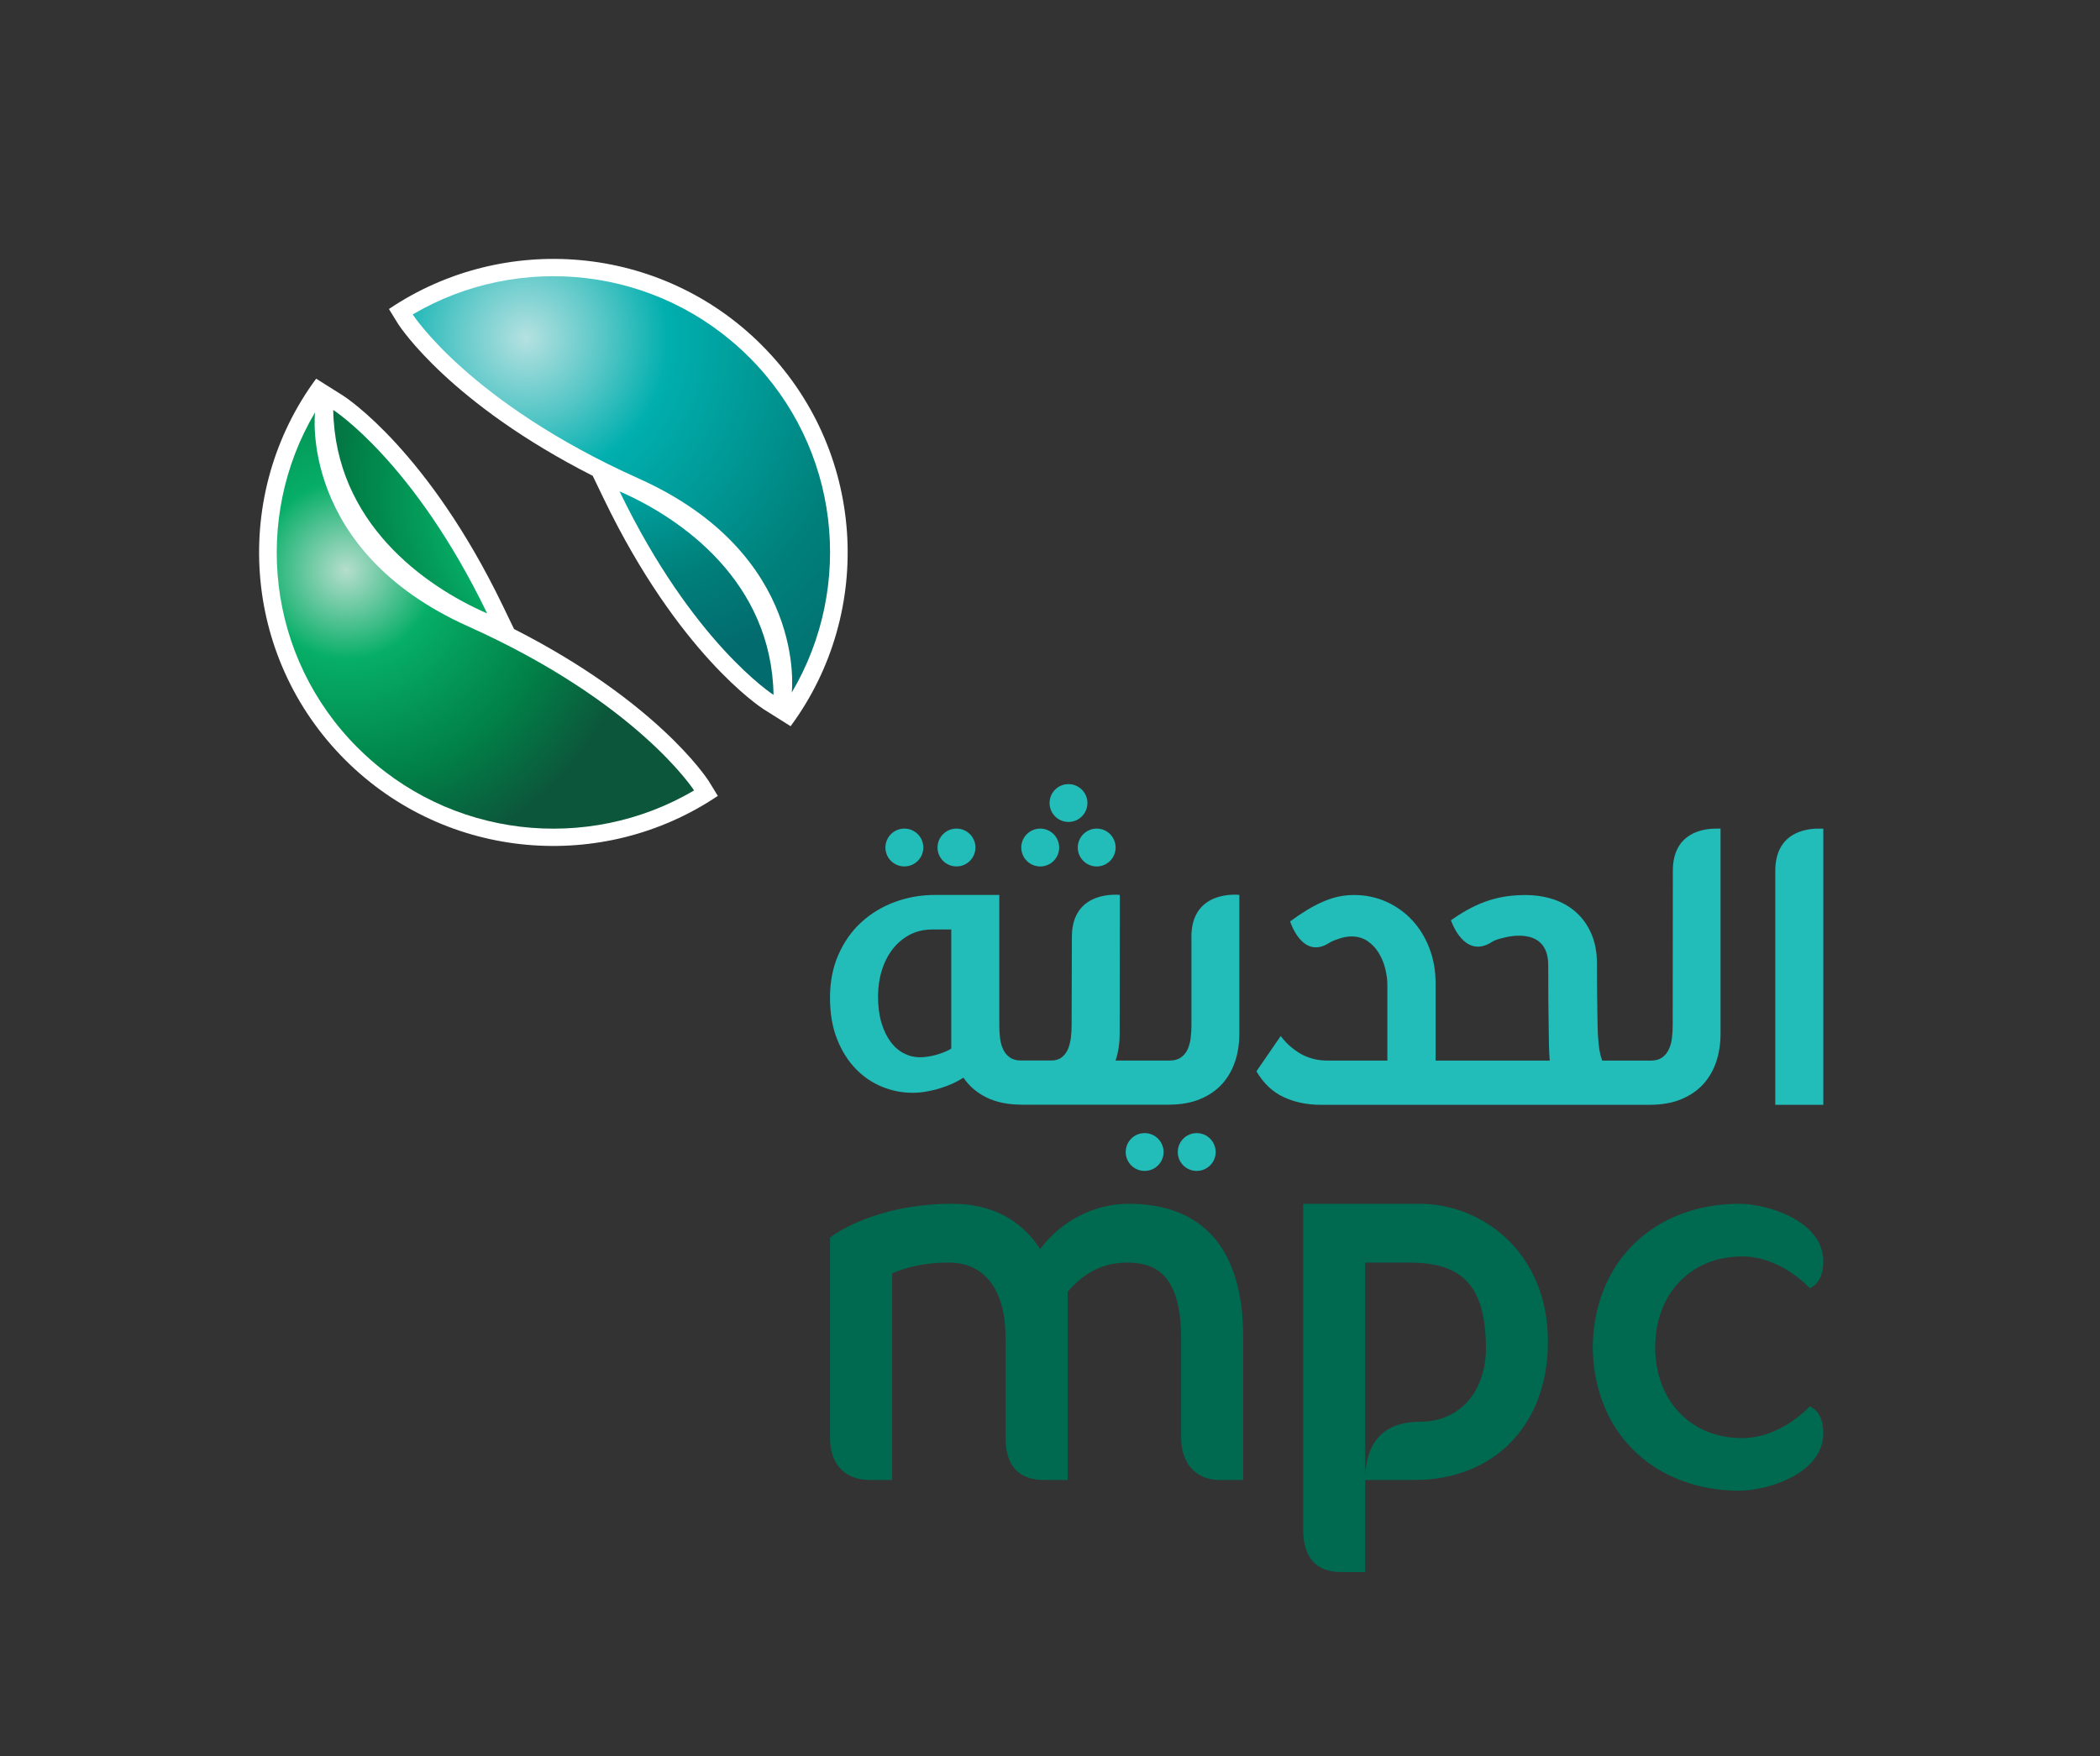 <svg width="263" height="220" viewBox="0 0 263 220" fill="none" xmlns="http://www.w3.org/2000/svg">
<rect x="0" y="0" width="263" height="220" fill="#333333" stroke="none"/>
<path d="M95.364 43.198C82.677 30.539 63.044 29.047 48.71 38.709L49.851 40.567C50.129 41.002 56.401 50.544 74.229 59.604L75.63 62.508C84.95 81.828 95.179 88.549 95.61 88.827L99.015 90.972C109.634 76.585 108.419 56.223 95.364 43.202V43.198Z" fill="white"/>
<path d="M77.597 61.559C86.759 80.545 96.84 87.03 96.877 87.049C96.631 72.944 85.488 65 77.597 61.559Z" fill="url(#paint0_radial_437_32339)"/>
<path d="M93.806 44.726C105.227 56.13 107.008 73.486 99.159 86.752C99.159 86.752 101.21 69.461 79.986 59.942C58.758 50.419 51.688 39.39 51.688 39.39C64.988 31.553 82.384 33.336 93.801 44.726H93.806Z" fill="url(#paint1_radial_437_32339)"/>
<path d="M43.245 95.206C55.933 107.865 75.565 109.361 89.9 99.698L88.758 97.841C88.48 97.406 82.203 87.864 64.38 78.799L62.979 75.899C53.66 56.58 43.431 49.858 42.999 49.581L39.594 47.436C28.975 61.823 30.191 82.18 43.245 95.206Z" fill="white"/>
<path d="M61.012 76.844C51.85 57.858 41.77 51.373 41.733 51.355C41.978 65.459 53.121 73.403 61.012 76.844Z" fill="url(#paint2_radial_437_32339)"/>
<path d="M44.808 93.682C33.387 82.278 31.606 64.922 39.455 51.656C39.455 51.656 37.404 68.947 58.628 78.466C79.856 87.989 86.926 99.018 86.926 99.018C73.626 106.855 56.23 105.072 44.813 93.682H44.808Z" fill="url(#paint3_radial_437_32339)"/>
<path d="M155.695 167.441V185.399H152.735C149.813 185.399 147.924 183.333 147.924 180.133V167.636C147.924 159.242 144.301 158.163 141.151 158.163C137.477 158.163 135.251 160.062 133.71 161.809V185.399H130.816C127.578 185.399 125.94 183.63 125.94 180.133V167.636C125.94 161.619 123.347 158.163 118.833 158.163C115.034 158.163 112.626 159.104 111.731 159.53V185.399H108.966C105.825 185.399 103.951 183.435 103.951 180.133V155.027L104.294 154.782C104.517 154.624 109.792 150.798 119.227 150.798C124.098 150.798 127.81 152.707 130.268 156.473C132.894 152.943 137.027 150.798 141.346 150.798C150.736 150.798 155.69 156.551 155.69 167.441H155.695ZM193.86 168.099C193.86 178.474 187.138 185.399 177.127 185.399H170.976V196.928H167.951C164.801 196.928 163.205 195.112 163.205 191.527V150.798H177.795C185.519 150.798 193.86 156.76 193.86 168.099ZM170.976 185.399C170.976 179.795 174.191 178.104 177.8 178.104C183.065 178.104 186.094 174.037 186.094 168.923C186.094 160.655 182.763 158.163 176.468 158.163H170.976V185.399ZM228.347 179.526C228.347 184.653 221.258 186.738 217.834 186.738C207.541 186.738 199.747 179.896 199.478 169.053V168.483C199.747 157.64 207.536 150.798 217.834 150.798C221.258 150.798 228.347 152.887 228.347 158.015C228.347 160.854 226.644 161.369 226.644 161.369C226.644 161.369 223.104 157.394 218.173 157.394C211.767 157.394 207.295 162.063 207.295 168.775C207.295 175.482 211.771 180.151 218.173 180.151C223.104 180.151 226.644 176.177 226.644 176.177C226.644 176.177 228.347 176.696 228.347 179.531V179.526Z" fill="#006A51"/>
<path d="M149.214 117.374V128.449C149.214 128.973 149.186 129.491 149.117 130.019C149.061 130.543 148.926 131.015 148.741 131.437C148.546 131.863 148.268 132.206 147.906 132.46C147.544 132.724 147.066 132.854 146.482 132.854H139.713C140.052 131.84 140.224 130.719 140.224 129.51L140.247 112.108C140.247 112.108 134.239 111.38 134.239 117.369L134.207 128.444C134.207 128.949 134.179 129.468 134.114 129.987C134.049 130.51 133.929 130.987 133.757 131.409C133.576 131.835 133.316 132.182 132.982 132.442C132.639 132.715 132.194 132.849 131.641 132.849H127.879C127.295 132.849 126.822 132.72 126.46 132.456C126.093 132.201 125.82 131.854 125.625 131.432C125.425 131.011 125.3 130.538 125.24 130.015C125.179 129.487 125.151 128.968 125.151 128.444V112.108H117.126C115.34 112.108 113.651 112.404 112.051 112.997C110.455 113.59 109.059 114.437 107.857 115.544C106.646 116.656 105.7 117.999 105 119.597C104.299 121.191 103.947 122.979 103.947 124.966C103.947 126.953 104.243 128.69 104.837 130.181C105.431 131.673 106.215 132.914 107.185 133.906C108.154 134.901 109.254 135.647 110.492 136.147C111.722 136.648 112.979 136.893 114.259 136.893C114.825 136.893 115.405 136.847 115.989 136.745C116.579 136.643 117.149 136.513 117.701 136.337C118.253 136.171 118.787 135.971 119.297 135.74C119.803 135.513 120.257 135.263 120.661 134.999C121.371 136.05 122.326 136.875 123.546 137.477C124.766 138.084 126.265 138.385 128.056 138.385H146.292C147.822 138.385 149.158 138.158 150.272 137.695C151.394 137.236 152.313 136.601 153.051 135.795C153.784 134.985 154.322 134.04 154.679 132.97C155.036 131.895 155.212 130.733 155.212 129.505V112.103C155.212 112.103 149.205 111.376 149.205 117.365L149.214 117.374ZM119.139 131.344C118.708 131.682 116.908 132.442 115.187 132.442C114.496 132.442 113.832 132.28 113.201 131.951C112.566 131.627 112.014 131.15 111.541 130.51C111.063 129.871 110.678 129.074 110.39 128.125C110.107 127.171 109.963 126.073 109.963 124.832C109.963 123.678 110.121 122.585 110.437 121.566C110.752 120.542 111.207 119.653 111.8 118.889C112.394 118.134 113.109 117.532 113.934 117.096C114.769 116.656 115.706 116.438 116.755 116.438H119.135V131.349L119.139 131.344ZM228.347 103.798V138.403H222.334V109.092C222.334 104.256 226.226 103.798 227.73 103.802C228.082 103.802 228.347 103.802 228.347 103.802V103.798ZM214.898 103.798C215.241 103.798 215.478 103.798 215.478 103.798V129.519C215.478 130.747 215.297 131.909 214.944 132.984C214.592 134.058 214.044 134.999 213.316 135.809C212.583 136.615 211.655 137.25 210.537 137.708C209.419 138.172 208.088 138.399 206.557 138.399H165.409C163.702 138.399 162.152 138.079 160.77 137.435C159.378 136.791 158.242 135.712 157.351 134.202L160.394 129.783C160.844 130.371 161.308 130.858 161.8 131.251C162.282 131.645 162.769 131.96 163.266 132.206C163.767 132.437 164.258 132.604 164.755 132.711C165.256 132.808 165.752 132.859 166.249 132.859H173.75V123.377C173.75 122.724 173.657 122.052 173.481 121.33C173.305 120.621 173.035 119.959 172.655 119.357C172.293 118.759 171.825 118.268 171.263 117.884C170.697 117.504 170.034 117.309 169.264 117.309C168.8 117.309 168.327 117.383 167.854 117.541C167.38 117.694 166.884 117.842 166.457 118.12C163.08 120.278 161.572 115.424 161.572 115.424C162.324 114.868 163.038 114.391 163.72 113.979C164.398 113.571 165.056 113.224 165.697 112.951C166.337 112.673 166.972 112.464 167.594 112.325C168.225 112.191 168.874 112.117 169.552 112.117C171.013 112.117 172.367 112.399 173.62 112.96C174.868 113.52 175.953 114.298 176.872 115.29C177.786 116.281 178.505 117.448 179.02 118.796C179.539 120.149 179.79 121.603 179.79 123.173V132.863H194.083C194.046 132.34 194.004 131.668 193.985 130.858C193.967 130.043 193.916 126.346 193.911 125.401C193.902 124.447 193.897 121.71 193.897 120.908C193.897 120.241 193.809 119.662 193.623 119.19C193.438 118.717 193.187 118.342 192.858 118.05C192.533 117.754 192.153 117.545 191.698 117.411C191.253 117.281 190.77 117.212 190.246 117.212C189.648 117.212 189.054 117.291 188.488 117.43C187.913 117.578 187.338 117.684 186.869 117.986C183.339 120.274 181.715 115.285 181.715 115.285C182.578 114.669 183.399 114.16 184.197 113.752C184.99 113.34 185.765 113.015 186.521 112.779C187.273 112.543 188.024 112.372 188.762 112.27C189.504 112.172 190.251 112.121 191.007 112.121C192.297 112.121 193.494 112.307 194.593 112.673C195.683 113.043 196.63 113.594 197.437 114.326C198.239 115.053 198.866 115.952 199.32 117.027C199.775 118.092 199.997 119.32 199.997 120.704C199.997 122.395 200.007 123.808 200.025 124.957C200.039 126.105 200.072 128.843 200.118 129.616C200.16 130.395 200.229 131.029 200.308 131.529C200.396 132.03 200.512 132.474 200.647 132.859H206.752C207.341 132.859 207.81 132.729 208.176 132.465C208.533 132.21 208.816 131.863 209.006 131.441C209.201 131.02 209.331 130.547 209.391 130.024C209.456 129.496 209.484 128.977 209.484 128.454L209.503 109.087C209.503 104.224 213.437 103.793 214.917 103.802L214.898 103.798ZM115.637 106.169C115.637 107.471 114.575 108.536 113.262 108.536C111.949 108.536 110.887 107.476 110.887 106.169C110.887 104.863 111.949 103.798 113.262 103.798C114.575 103.798 115.637 104.859 115.637 106.169ZM122.164 106.169C122.164 107.471 121.102 108.536 119.789 108.536C118.476 108.536 117.414 107.476 117.414 106.169C117.414 104.863 118.476 103.798 119.789 103.798C121.102 103.798 122.164 104.859 122.164 106.169ZM132.648 106.174C132.648 107.48 131.586 108.541 130.278 108.541C128.969 108.541 127.902 107.48 127.902 106.174C127.902 104.868 128.965 103.798 130.278 103.798C131.59 103.798 132.648 104.863 132.648 106.174ZM139.718 106.174C139.718 107.48 138.656 108.541 137.352 108.541C136.049 108.541 134.977 107.48 134.977 106.174C134.977 104.868 136.039 103.798 137.352 103.798C138.665 103.798 139.718 104.863 139.718 106.174ZM136.188 100.592C136.188 101.903 135.121 102.964 133.813 102.964C132.504 102.964 131.447 101.908 131.447 100.592C131.447 99.277 132.504 98.225 133.813 98.225C135.121 98.225 136.188 99.286 136.188 100.592ZM152.248 144.318C152.248 145.624 151.186 146.681 149.873 146.681C148.56 146.681 147.502 145.624 147.502 144.318C147.502 143.012 148.555 141.942 149.873 141.942C151.19 141.942 152.248 143.007 152.248 144.318ZM145.726 144.318C145.726 145.624 144.659 146.681 143.35 146.681C142.042 146.681 140.98 145.624 140.98 144.318C140.98 143.012 142.038 141.942 143.35 141.942C144.663 141.942 145.726 143.007 145.726 144.318Z" fill="#22BCB9"/>
<defs>
<radialGradient id="paint0_radial_437_32339" cx="0" cy="0" r="1" gradientUnits="userSpaceOnUse" gradientTransform="translate(70.733 47.701) rotate(-132.043) scale(40.414 25.465)">
<stop stop-color="#B5E1E1"/>
<stop offset="0.16" stop-color="#59C7C7"/>
<stop offset="0.3" stop-color="#00AFAE"/>
<stop offset="0.71" stop-color="#00807B"/>
<stop offset="1" stop-color="#026B6E"/>
</radialGradient>
<radialGradient id="paint1_radial_437_32339" cx="0" cy="0" r="1" gradientUnits="userSpaceOnUse" gradientTransform="translate(65.844 42.304) rotate(-135.064) scale(59.571 59.571)">
<stop stop-color="#B5E1E1"/>
<stop offset="0.16" stop-color="#59C7C7"/>
<stop offset="0.3" stop-color="#00AFAE"/>
<stop offset="0.71" stop-color="#00807B"/>
<stop offset="1" stop-color="#026B6E"/>
</radialGradient>
<radialGradient id="paint2_radial_437_32339" cx="0" cy="0" r="1" gradientUnits="userSpaceOnUse" gradientTransform="translate(67.852 70.201) rotate(47.957) scale(40.409 25.462)">
<stop stop-color="#B5DECD"/>
<stop offset="0.16" stop-color="#59C497"/>
<stop offset="0.3" stop-color="#06AE67"/>
<stop offset="0.71" stop-color="#018047"/>
<stop offset="1" stop-color="#0C573B"/>
</radialGradient>
<radialGradient id="paint3_radial_437_32339" cx="0" cy="0" r="1" gradientUnits="userSpaceOnUse" gradientTransform="translate(43.324 71.439) scale(37.363 37.306)">
<stop stop-color="#B5DECD"/>
<stop offset="0.16" stop-color="#59C497"/>
<stop offset="0.3" stop-color="#06AE67"/>
<stop offset="0.71" stop-color="#018047"/>
<stop offset="1" stop-color="#0C573B"/>
</radialGradient>
</defs>
</svg>
